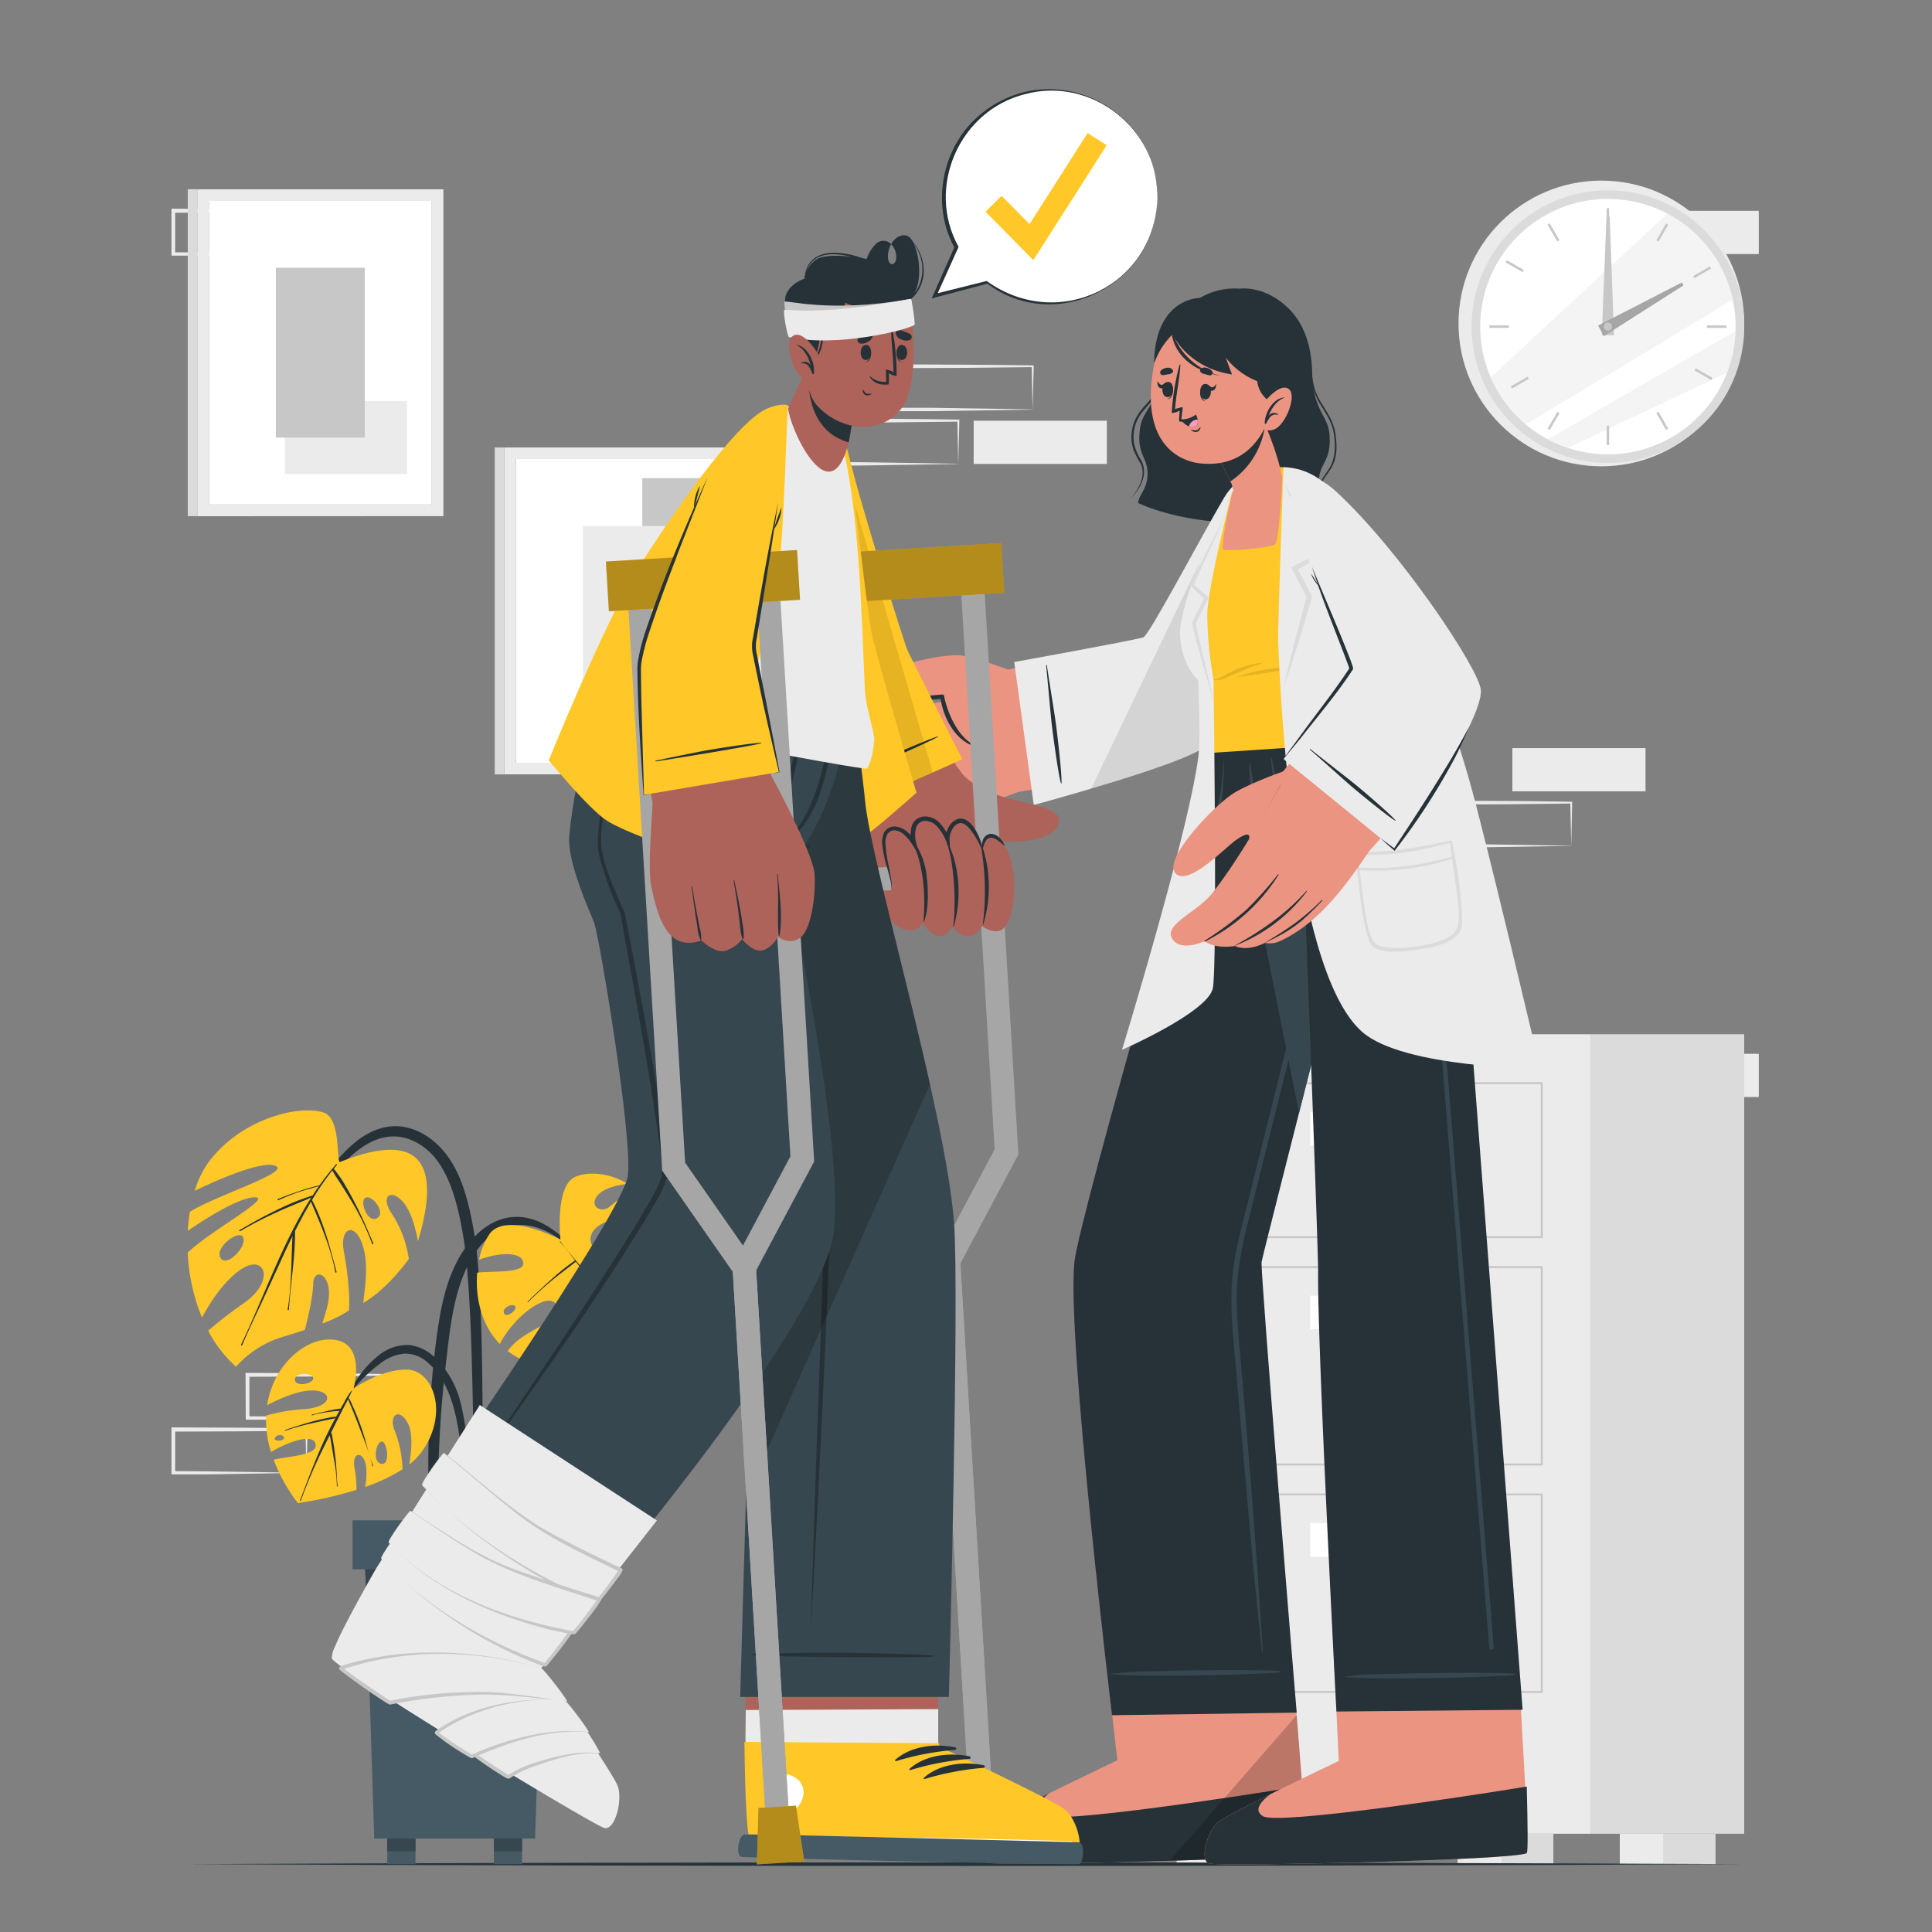 <svg xmlns="http://www.w3.org/2000/svg" viewBox="0 0 500 500"><rect x="0" y="0" width="500" height="500" fill="#808080" stroke="none"/><g id="freepik--background-complete--inject-6"><path d="M98.51,367c-5.74.1-20.21.35-25.76.41l-8.7,0H63.6V367l-.05-11.19v-.5h.5l17.23.07c4.29,0,12.94.13,17.23.19h.25v.24L98.51,367Zm0,0-.24-11.19.24.24c-4.3.06-12.93.15-17.23.19l-17.23.07.5-.5,0,11.19-.46-.46,8.54.05c5.46.06,20.27.31,25.92.41Z" style="fill:#ebebeb"></path><path d="M79.29,381.15c-5.74.1-20.22.35-25.77.41l-8.69,0h-.45v-.46l0-11.19v-.5h.5l17.23.07c4.29,0,12.94.13,17.23.19h.25V370l-.24,11.19Zm0,0L79.05,370l.24.24c-4.3.06-12.93.15-17.23.19l-17.23.07.5-.5,0,11.19-.45-.46,8.54.05c5.46.06,20.27.31,25.92.41Z" style="fill:#ebebeb"></path><rect x="391.4" y="193.61" width="34.46" height="11.19" style="fill:#ebebeb"></rect><path d="M406.63,218.91c-5.74.1-20.21.35-25.76.41l-8.7.05h-.45v-.46l-.05-11.19v-.5h.5l17.23.07c4.29,0,12.94.13,17.23.19h.25v.24l-.24,11.19Zm0,0-.24-11.19.24.24c-4.3.06-12.93.15-17.23.19l-17.23.07.5-.5,0,11.19-.46-.45,8.54,0c5.46.06,20.27.31,25.92.41Z" style="fill:#ebebeb"></path><path d="M79.29,65.75c-5.74.1-20.22.35-25.77.41l-8.69,0h-.45v-.46l0-11.19v-.5h.5l17.23.07c4.29,0,12.94.13,17.23.19h.25v.24l-.24,11.19Zm0,0-.24-11.19.24.24c-4.3.06-12.93.15-17.23.19l-17.23.07.5-.5,0,11.19-.45-.45,8.54,0c5.46.06,20.27.31,25.92.41Z" style="fill:#ebebeb"></path><path d="M267.23,106c-5.74.1-20.22.35-25.77.41l-8.69,0h-.45V106l0-11.19v-.5h.5l17.23.07c4.29,0,12.94.13,17.23.19h.25v.24L267.23,106Zm0,0L267,94.77l.24.24c-4.3.06-12.93.15-17.23.19l-17.23.07.5-.5L233.22,106l-.45-.46,8.54,0c5.46.06,20.27.31,25.92.41Z" style="fill:#ebebeb"></path><path d="M248,120.07c-5.74.1-20.22.35-25.77.41l-8.69,0h-.46v-.46l0-11.19v-.5h.5l17.23.07c4.29,0,12.94.13,17.23.19h.24v.24L248,120.07Zm0,0-.24-11.19.24.24c-4.3.06-12.94.15-17.23.19l-17.23.07.5-.5L214,120.07l-.45-.46,8.53,0c5.47.06,20.28.31,25.93.41Z" style="fill:#ebebeb"></path><rect x="251.99" y="108.88" width="34.46" height="11.19" style="fill:#ebebeb"></rect><rect x="420.71" y="272.72" width="34.46" height="11.19" style="fill:#ebebeb"></rect><rect x="420.71" y="54.56" width="34.46" height="11.19" style="fill:#ebebeb"></rect><rect x="294.75" y="267.66" width="117.01" height="206.91" style="fill:#ebebeb"></rect><rect x="411.76" y="267.66" width="39.64" height="206.91" style="fill:#dbdbdb"></rect><path d="M399.26,320.43h-92V280.08h92Zm-91.51-.5h91V280.58h-91Z" style="fill:#c7c7c7"></path><rect x="339.05" y="287.72" width="28.41" height="8.72" style="fill:#fff"></rect><path d="M399.26,379.27h-92V327.68h92Zm-91.51-.5h91V328.18h-91Z" style="fill:#c7c7c7"></path><rect x="339.05" y="335.32" width="28.41" height="8.72" style="fill:#fff"></rect><path d="M399.26,438.12h-92v-51.6h92Zm-91.51-.5h91V387h-91Z" style="fill:#c7c7c7"></path><rect x="339.05" y="394.16" width="28.41" height="8.72" style="fill:#fff"></rect><rect x="430.58" y="474.57" width="13.41" height="7.87" transform="translate(874.56 957.01) rotate(180)" style="fill:#dbdbdb"></rect><rect x="419.2" y="474.57" width="11.37" height="7.87" style="fill:#ebebeb"></rect><rect x="388.6" y="474.57" width="13.41" height="7.87" transform="translate(790.61 957.01) rotate(180)" style="fill:#dbdbdb"></rect><rect x="377.23" y="474.57" width="11.37" height="7.87" style="fill:#ebebeb"></rect><rect x="315.87" y="474.57" width="13.41" height="7.87" transform="translate(645.15 957.01) rotate(180)" style="fill:#dbdbdb"></rect><rect x="304.5" y="474.57" width="11.37" height="7.87" style="fill:#ebebeb"></rect><circle cx="414.43" cy="83.71" r="36.97" style="fill:#ebebeb"></circle><circle cx="416.12" cy="84.53" r="35.28" transform="translate(290.12 490.03) rotate(-84.22)" style="fill:#dbdbdb"></circle><circle cx="416.12" cy="84.53" r="33.05" transform="translate(296.93 492.08) rotate(-85.18)" style="fill:#fff"></circle><path d="M448.42,77.52c-15.05,9.12-39.78,24.08-53.61,32.28a33.14,33.14,0,0,1-9-12.15l45.73-42.38A33.09,33.09,0,0,1,448.42,77.52Z" style="fill:#ebebeb;opacity:0.5"></path><path d="M449.15,85.69A32.78,32.78,0,0,1,447,96.43l-41.22,19.49a32.48,32.48,0,0,1-5.2-2.24C413,106.49,435.74,93.4,449.15,85.69Z" style="fill:#ebebeb;opacity:0.5"></path><rect x="415.8" y="53.88" width="0.64" height="5.01" style="fill:#c7c7c7"></rect><rect x="401.73" y="57.65" width="0.64" height="5.01" transform="translate(23.78 209.07) rotate(-30)" style="fill:#c7c7c7"></rect><rect x="391.43" y="67.95" width="0.64" height="5.01" transform="matrix(0.5, -0.87, 0.87, 0.5, 134.84, 374.48)" style="fill:#c7c7c7"></rect><rect x="385.47" y="84.21" width="5.01" height="0.64" style="fill:#c7c7c7"></rect><rect x="389.24" y="98.29" width="5.01" height="0.64" transform="matrix(0.87, -0.5, 0.5, 0.87, 3.19, 209.1)" style="fill:#c7c7c7"></rect><rect x="399.54" y="108.59" width="5.01" height="0.64" transform="translate(106.88 402.81) rotate(-60.03)" style="fill:#c7c7c7"></rect><rect x="415.8" y="110.17" width="0.64" height="5.01" style="fill:#c7c7c7"></rect><rect x="429.87" y="106.4" width="0.64" height="5.01" transform="translate(3.18 229.69) rotate(-30)" style="fill:#c7c7c7"></rect><rect x="440.18" y="96.1" width="0.64" height="5.01" transform="matrix(0.5, -0.87, 0.87, 0.5, 134.84, 430.77)" style="fill:#c7c7c7"></rect><rect x="441.76" y="84.21" width="5.01" height="0.64" style="fill:#c7c7c7"></rect><rect x="437.99" y="70.14" width="5.01" height="0.64" transform="translate(23.79 229.7) rotate(-30)" style="fill:#c7c7c7"></rect><rect x="427.69" y="59.84" width="5.01" height="0.64" transform="translate(163.13 402.74) rotate(-60.02)" style="fill:#c7c7c7"></rect><polygon points="416.6 56.15 417.69 86.76 414.55 86.72 415.75 56.14 416.6 56.15" style="fill:#c7c7c7"></polygon><polygon points="435.67 73.86 415.07 87 413.58 84.25 435.26 73.11 435.67 73.86" style="fill:#a6a6a6"></polygon><path d="M417.19,84.53a1.07,1.07,0,1,1-1.07-1.07A1.07,1.07,0,0,1,417.19,84.53Z" style="fill:#c7c7c7"></path><rect x="133.51" y="118.8" width="57.69" height="78.6" style="fill:#fff"></rect><rect x="166.22" y="123.74" width="15.06" height="64.43" style="fill:#c7c7c7"></rect><path d="M194.2,200.4V115.8H130.51v84.6Zm-60.69-81.6H191.2v78.6H133.51Z" style="fill:#ebebeb"></path><rect x="150.84" y="136.12" width="23.04" height="43.95" style="fill:#ebebeb"></rect><rect x="128.05" y="115.79" width="2.46" height="84.61" transform="translate(258.55 316.2) rotate(180)" style="fill:#dbdbdb"></rect><rect x="54.06" y="51.97" width="57.69" height="78.6" style="fill:#fff"></rect><rect x="73.7" y="103.78" width="31.65" height="18.93" style="fill:#ebebeb"></rect><path d="M114.75,133.57V49H51.06v84.6ZM54.06,52h57.69v78.6H54.06Z" style="fill:#ebebeb"></path><rect x="71.39" y="69.3" width="23.03" height="43.95" style="fill:#c7c7c7"></rect><rect x="48.6" y="48.96" width="2.46" height="84.61" transform="translate(99.66 182.54) rotate(180)" style="fill:#dbdbdb"></rect></g><g id="freepik--Floor--inject-6"><path d="M48.6,482.44c129-.61,273.77-.62,402.8,0-129,.62-273.77.61-402.8,0Z" style="fill:#263238"></path></g><g id="freepik--Plant--inject-6"><path d="M123.86,329.55a100.66,100.66,0,0,0-2.37-16.67c-1.17-4.93-2.84-10-5.95-14.06-2.84-3.72-6.93-6.69-11.67-7.27C99.3,291,95,293,91.58,295.91c-4.24,3.56-7.48,8.29-10.53,12.87A158.31,158.31,0,0,0,72,324.7c-.09.18.18.33.27.15a98,98,0,0,1,8.14-13.32,82.7,82.7,0,0,1,9.36-11.34c3.14-3.06,7.13-5.93,11.68-6.07s8.69,2.39,11.42,5.88c3,3.9,4.59,8.77,5.75,13.51a101.27,101.27,0,0,1,2.35,15.87c.89,11,1.13,22,1.38,33q.21,9.34.28,18.69,0,4.74.08,9.47a56.87,56.87,0,0,0,.37,9.14c.1.61,1.1.55,1.21,0a54.39,54.39,0,0,0,.41-8.66c0-3,.08-6,.11-9q.08-8.71.07-17.45C124.8,352.92,124.66,341.2,123.86,329.55Z" style="fill:#263238"></path><path d="M88,300.73c-1,.39.36-11.31-4.25-12.8-6.52-2.12-21.46,1.7-29.74,12.8a24.5,24.5,0,0,0-3.61,7.45c4.11-2,17.71-8.28,21.12-6.35,3.1,1.76-16.38,7.87-22.38,11.8a47.57,47.57,0,0,0-.54,4.91c3.51-2.42,13.07-8.68,17.34-8.68,4.74,0-11,8.33-17.37,14.3A50,50,0,0,0,52.28,341c1.63-3.08,5.22-9.09,9.86-12.33,6.43-4.5,9.25,2.73,1.14,8.45-4.32,3-7.43,5.57-9.4,7.27a33,33,0,0,0,7.2,9.32,26.44,26.44,0,0,1,10.57-7.22c1.57-.55,4.14-1.26,7.23-2.3.54-2,2.06-8.09,2.19-12,.18-4.76,5.82-2.12,3.53,6.33-.43,1.59-.83,2.9-1.2,4a31.56,31.56,0,0,0,6.9-3.37c.3-2.77-.16-9.14-1.29-15.15-1.41-7.49,4.29-8,5.53,1.41.57,4.35-.26,8.87-.53,11.8,6.45-3.76,11.79-11.39,11.79-11.39a28.62,28.62,0,0,0-4.46-11.8c-3.18-4.79.26-6.67,3.43-2.35,1.77,2.41,2.82,6.46,3.4,9.56C115,298.54,106.56,293.27,88,300.73ZM57.12,325.62c-1.76-2.55,4.32-7.22,5.63-5.63C64.45,322,58.88,328.18,57.12,325.62Zm40.64-10.47c-2.47,1.79-4.83-4.13-3.23-5.14S99.86,313.62,97.76,315.15Z" style="fill:#FFC727"></path><path d="M92.1,311.82c-.83-1.65-1.71-3.3-2.66-4.89a29.42,29.42,0,0,0-3.06-4.44c.26-.32.52-.65.79-1,.11-.13-.08-.32-.19-.19l-.91,1.08a.24.24,0,0,0-.13.15c-1.15,1.37-2.22,2.79-3.25,4.23a47.93,47.93,0,0,0-5.38,1.56c-1.82.61-3.62,1.24-5.39,2-.18.08-.09.39.09.3,1.75-.77,3.53-1.52,5.34-2.13s3.46-1,5.2-1.52c-.57.8-1.12,1.6-1.65,2.42a64,64,0,0,0-9.52,3.88c-3.21,1.53-6.31,3.3-9.39,5.09-.17.1,0,.37.17.26a103,103,0,0,1,9.34-4.83c3-1.4,6.06-2.54,9.06-3.87C73,321.74,68.46,335.36,62.39,348c-.08.18.2.33.28.15,1.85-4.43,4-8.74,6-13.09,1.81-3.9,3.58-7.83,5.39-11.74.53-1.14,1.08-2.28,1.63-3.42-.33,6.3-.19,12.72-1.23,18.95a.16.16,0,1,0,.31,0c.44-6.74,1.63-13.38,1.58-20.15,0,0,0-.06,0-.09,1.29-2.58,2.65-5.12,4.13-7.59,2.51,5.9,5.14,11.89,6.31,18.23,0,.19.36.11.3-.09-1.7-6.36-3.28-12.72-6.34-18.59A71.48,71.48,0,0,1,86,302.91c.84,1.57,1.92,3,2.87,4.55s1.85,2.94,2.72,4.45a64.79,64.79,0,0,1,4.73,10c.07.19.38.09.3-.09C95.22,318.46,93.76,315.08,92.1,311.82Z" style="fill:#263238"></path><path d="M151.75,326.18c-4.86-4.87-10.5-11.27-18-11.25-7.24,0-12.57,5.84-15.63,11.86-3.2,6.29-4.35,13.41-5.26,20.34a249.4,249.4,0,0,0-1.92,25c-.13,4.64-.11,9.29,0,13.93A92,92,0,0,0,112,400.15a.7.7,0,0,0,1.38,0c.22-3.91.06-7.84,0-11.75s0-7.71.18-11.56c.29-7.79.85-15.57,1.77-23.32.8-6.76,1.43-13.72,3.46-20.25,1.82-5.9,5.25-12.64,11.22-15.23,8.15-3.53,16.12,2.92,21.45,8.38C151.64,326.52,151.89,326.32,151.75,326.18Z" style="fill:#263238"></path><path d="M166.52,333.79c-6.51-.66-4.72-4.2,1.21-2.65a27.17,27.17,0,0,1,8.84,4.24c0-5.36-.62-10.81-2.62-15.42-5.44-1.36-10.38,1-15.46,3.41s-8.46-3.79-2.5-6.75a18.89,18.89,0,0,1,16.11-.29,26.24,26.24,0,0,0-1.45-2.28,27.16,27.16,0,0,0-5-5.5c-4.44.36-6.9,3.09-8.22,4-1.87,1.23-4.81-.21-3-2.87,1.46-2.09,5.09-3,8.1-3.29-5.36-3.15-10.69-3.16-13.72-1.79-5.25,2.39-3.77,16.22-3.77,16.22s-13.76-7.36-18.27-1.57A17.18,17.18,0,0,0,124,326c4.87-1.8,10.85-2.23,11.41.69s-7.63,2.17-11.91,2.67c-.51,6.16.92,13.36,5.84,18.46,4.18-8,13.46-14.14,14.79-9.71s-8.66,5.56-12.74,11.56a27.14,27.14,0,0,0,5.72,3.19c2.23-3.35,6-7.95,7.74-6.55s-2.89,4.66-5.93,7.28a86.29,86.29,0,0,0,13.25,3.64c1.1-4.63,3.23-9,5.26-8.56s-1.91,5.24-3.62,8.9a133.27,133.27,0,0,0,18.21,2.3c.37-.1,2.87-7.42,4-16.52a26.26,26.26,0,0,0-9.46-1.89c-4.6-.22-5-5.46,1.85-4.73a17.63,17.63,0,0,1,8,3.3c.06-1,.12-1.95.16-2.94h0A26,26,0,0,0,166.52,333.79Zm-1.71-7.17c.7-1.55,4.91-1,4.5.92S164.23,328,164.81,326.62Zm-34.44,13c-.25-1.31,2.56-2.5,3-1.45S130.72,341.37,130.37,339.63Zm19.8,10.73c-2.23-1.17,1-6.26,3-5.44C154.87,345.59,152.41,351.53,150.17,350.36Z" style="fill:#FFC727"></path><path d="M171.2,358.8c-3.09-5.17-6.14-10.36-9.39-15.44q-2.26-3.54-4.74-6.94c.25-.05.5-.13.74-.18L159,336c1-.16,1.91-.3,2.86-.39s1.81-.14,2.72-.16a13.41,13.41,0,0,1,2.9.16c.11,0,.13-.16,0-.16-1,0-1.95-.09-2.92-.1s-1.88,0-2.81.07-1.76.14-2.63.27l-1.44.25a8.41,8.41,0,0,0-.87.19c-1.68-2.3-3.41-4.56-5.21-6.77a61.89,61.89,0,0,1,16.92-5.4c.1,0,.06-.17,0-.15a57.49,57.49,0,0,0-17.16,5.2l-3-3.62c-1.12-1.34-2.32-2.65-3.33-4.08-.06-.1-.2,0-.12.09a60.7,60.7,0,0,1,3.92,4.8h0a59.67,59.67,0,0,0-6.29,5.05c-2.05,1.82-4.06,3.7-6,5.64a.08.08,0,0,0,.11.11q2.88-2.86,6-5.48c2.09-1.73,4.29-3.32,6.39-5a0,0,0,0,0,0,0l1.44,1.89c.25.31.49.63.73.95,0,0,0,0,.05.07q1.22,1.56,2.4,3.15a25.77,25.77,0,0,0-2.39,4.3c-.69,1.46-1.29,3-1.85,4.48a65.88,65.88,0,0,0-2.58,9.69c0,.09.14.14.15,0a55.94,55.94,0,0,1,2.82-9.49c.6-1.58,1.28-3.12,2-4.66s1.42-2.74,2-4.15c.69.92,1.38,1.84,2.06,2.78.2.27.38.55.58.82,0,.06,0,.14.07.14h0c2.12,3,4.14,6,6.11,9.07a2.48,2.48,0,0,0-.27.67c-.13.37-.25.75-.36,1.12a23.17,23.17,0,0,0-.53,2.3c-.14.73-.24,1.47-.31,2.2a19,19,0,0,1-.19,2.51c0,.12.18.13.15,0a8,8,0,0,1,.18-2.34c.11-.79.26-1.59.44-2.37s.36-1.42.57-2.12c.11-.35.22-.69.34-1,.06-.18.15-.38.21-.57q1.38,2.16,2.73,4.35c1.78,2.89,3.54,5.79,5.32,8.68C171.06,359.07,171.29,359,171.2,358.8Z" style="fill:#263238"></path><path d="M123.54,398.48c-.08-2.93-.54-5.88-.86-8.79s-.65-5.85-1-8.78c-.6-5.64-.94-11.4-2.26-16.93a24.6,24.6,0,0,0-6.89-12.66,11.24,11.24,0,0,0-6.76-3.23,11.66,11.66,0,0,0-7.17,2.22,24.79,24.79,0,0,0-6,6.35,60.46,60.46,0,0,0-4.7,7.64c-.06.1.1.16.16.07A38.91,38.91,0,0,1,98.24,353a12,12,0,0,1,6.42-2.68,8.73,8.73,0,0,1,6.22,2.48c3.41,3,5.39,7.34,6.56,11.63,1.4,5.08,1.85,10.43,2.55,15.64q.62,4.63,1.21,9.29c.41,3.08.67,6.25,1.32,9.28A.51.51,0,0,0,123.54,398.48Z" style="fill:#263238"></path><path d="M105.35,354.45c-6.73-.13-13.85,4.89-13.85,4.89s3.78-13.09-6.74-12.67c-6.26.25-14.06,6.81-15.63,17,2.41-1.28,7.5-3.74,11.52-3.82,5.45-.1,5.82,4.17-1.7,4.82a47.17,47.17,0,0,0-10.08,1.67,28.21,28.21,0,0,0,1.27,9.45c4.19-2.55,11.36-5.25,11.57-1.74.15,2.61-7.24,2.82-10.89,3.73A43.94,43.94,0,0,0,77.09,389a100.9,100.9,0,0,0,15.16-3.42,29.07,29.07,0,0,0-.47-5.48c-.9-4.67,2.54-4.75,3-.27a16.55,16.55,0,0,1-.32,5,44.63,44.63,0,0,0,9.72-4.59A29.66,29.66,0,0,0,102,369.9c-1.34-3.65,1.32-5.75,3.55-1.55,1.45,2.7.86,7.78.38,10.64a16.3,16.3,0,0,0,3.19-3.25C116.33,365.73,112.06,354.6,105.35,354.45Zm-29,2.42c.24-1.89,4.94-1.53,4.7-.06S76.06,359,76.34,356.87ZM71.1,372.25c.46-1.21,2.48-1,2.39-.08S70.79,373,71.1,372.25ZM99,378.85c-2.73.11-1.83-5.56-.24-5.78C100.09,372.87,101.07,378.76,99,378.85Z" style="fill:#FFC727"></path><path d="M96.55,379.36c-.26-.7-.49-1.42-.71-2.14.2.73.38,1.46.52,2.19C96.39,379.56,96.61,379.5,96.55,379.36Z" style="fill:#263238"></path><path d="M93.78,370.25c-.5-1.45-1-2.89-1.61-4.32-.31-.76-.62-1.51-1-2.26a9.34,9.34,0,0,0-.94-1.9,14.54,14.54,0,0,0,.85-1.84.05.05,0,0,0-.09-.05A20.3,20.3,0,0,0,89,363.06c-.3.49-.57,1-.86,1.5a13.27,13.27,0,0,0-1.77.27c-.63.12-1.26.24-1.89.39l-1.87.43c-.62.15-1.24.35-1.87.45-.14,0-.08.25.06.2a11.89,11.89,0,0,1,2-.52c.6-.13,1.2-.23,1.82-.32s1.22-.16,1.83-.23l1.4-.11-.76,1.32-.11.22a5.52,5.52,0,0,0-1.51.18c-.55.09-1.09.2-1.63.31-1.09.25-2.19.51-3.27.81-2.28.63-4.52,1.36-6.77,2.1-.13,0-.05.23.08.18a64,64,0,0,1,6.8-1.88c1.07-.25,2.15-.49,3.23-.72l1.62-.34a10.46,10.46,0,0,0,1.26-.28c-1.16,2.14-2.25,4.31-3.25,6.53-2.18,4.83-4,9.8-5.89,14.75a.1.1,0,0,0,.19.08A135.32,135.32,0,0,1,84.06,374c.42-.86.86-1.71,1.28-2.56,0,.17.08.35.11.52.11.59.22,1.17.31,1.76.2,1.17.4,2.34.58,3.52a41,41,0,0,1,.84,7.31c0,.15.23.15.21,0-.19-1.16-.19-2.38-.27-3.56s-.16-2.46-.31-3.69-.28-2.36-.48-3.53c-.1-.59-.2-1.17-.31-1.76a3.36,3.36,0,0,0-.33-1.27c.62-1.24,1.23-2.48,1.85-3.71s1.18-2.31,1.78-3.46c.25-.48.53-1,.8-1.47a12.29,12.29,0,0,0,.7,1.77l.81,2c.6,1.47,1.16,2.95,1.72,4.44.8,2.1,1.68,4.26,2.33,6.45C95,374.56,94.5,372.37,93.78,370.25Z" style="fill:#263238"></path><path d="M95.84,377.22c0-.17-.11-.34-.16-.51C95.73,376.88,95.78,377.05,95.84,377.22Z" style="fill:#263238"></path><polygon points="141.13 399.79 140.39 415.45 138.49 475.81 96.85 475.81 94.94 415.45 94.2 399.79 141.13 399.79" style="fill:#455a64"></polygon><polygon points="141.13 399.79 140.66 409.7 94.72 410.81 94.2 399.79 141.13 399.79" style="fill:#37474f"></polygon><rect x="91.24" y="393.46" width="52.85" height="12.66" style="fill:#455a64"></rect><rect x="100.22" y="475.81" width="7.31" height="6.63" style="fill:#455a64"></rect><rect x="100.22" y="475.81" width="7.31" height="3.31" style="fill:#37474f"></rect><rect x="127.81" y="475.81" width="7.3" height="6.63" style="fill:#455a64"></rect><rect x="127.81" y="475.81" width="7.3" height="3.31" style="fill:#37474f"></rect></g><g id="freepik--character-2--inject-6"><path d="M255.62,482.1c2.63.82,79.38-.83,82.18-2.7,1.08-.7-5.5-73.4-5.5-73.4l-48.67.93,5.53,48.63S260.84,469,258,471.36,253,481.29,255.62,482.1Z" style="fill:#eb9481"></path><path d="M255.62,482.1c2.62.82,79.38-.84,82.18-2.71.34-.21.44-7.59-.78-17.21-13.92,2.34-63.6,10-67.47,7.69-2.69-1.59-.31-4.06,1.9-5.73-6.34,3.16-12.26,6.2-13.48,7.22C255.13,473.73,253,481.3,255.62,482.1Z" style="fill:#263238"></path><path d="M337.8,479.39c-1.25.84-17.42,1.64-35.09,2.18l32.88-37.68C337,461.66,338.32,479.05,337.8,479.39Z" style="opacity:0.2"></path><path d="M287.79,443.9l47.79-.67s-9.47-114.46-9.08-116.66c.51-2.82,34.41-135.76,34.41-135.76h-45.6s-36,123.91-37.26,135.85C276,345.94,287.79,443.9,287.79,443.9Z" style="fill:#263238"></path><path d="M331.28,432.44c-2.82-.2-5.68-.17-8.51-.2s-5.66-.05-8.5,0c-5.67,0-11.33.14-17,.3-1.55,0-3.1.09-4.65.16s-3.3.36-5,.42a.1.1,0,0,0,0,.2c1.39,0,2.78.22,4.17.26s2.89.06,4.34.06q4.24,0,8.5,0c5.66,0,11.33-.12,17-.35,3.19-.14,6.42-.18,9.61-.5A.15.15,0,0,0,331.28,432.44Z" style="fill:#37474f"></path><path d="M350.88,201.55c-4.08,14.45-7.81,29-11.47,43.59s-7.3,29.15-10.92,43.73q-2.73,10.94-5.44,21.87c-1.77,7.1-3.82,14.23-4.26,21.57s.51,15,1.13,22.4,1.26,14.92,1.91,22.38C323.14,392,324.4,407,326,421.85c.2,1.86.4,3.73.59,5.59,0,.16.26.16.25,0-1-14.94-2-29.87-3.21-44.79q-.9-11.19-1.82-22.38c-.62-7.45-1.48-14.92-1.72-22.39s1.14-14.76,3-22.05q2.67-10.69,5.36-21.4,5.47-21.85,10.92-43.73c4-16.32,8.09-32.68,11.67-49.12A.07.07,0,0,0,350.88,201.55Z" style="fill:#37474f"></path><path d="M360.92,190.81s-14.55,57-24.73,97.18l-19.41-97.18Z" style="fill:#37474f"></path><path d="M312.94,482.28c2.62.82,79.38-.84,82.18-2.71,1.08-.69-3.77-72.67-3.77-72.67l-47.2.17,2.33,48.67s-28.32,13.42-31.19,15.8S310.31,481.47,312.94,482.28Z" style="fill:#eb9481"></path><path d="M312.93,482.28c2.63.82,79.39-.84,82.19-2.71.34-.21.26-7.4,0-17.22-13.92,2.34-64.37,10-68.24,7.7-2.69-1.59-.31-4.07,1.9-5.73-6.34,3.16-12.26,6.2-13.48,7.22C312.45,473.91,310.31,481.47,312.93,482.28Z" style="fill:#263238"></path><path d="M316.78,190.79s2.58,32.25,7.89,40.35a80.81,80.81,0,0,1,13.23,6.59s3.29,86.26,3.23,91.44c-.22,19.38,4.74,113.77,4.74,113.77l48.18-.45s-12.47-164-15.38-201.58c0,0,2.2-12,1.73-18-1.15-14.69-6.69-32.05-6.69-32.05Z" style="fill:#263238"></path><path d="M333.74,221.46c-.18-1.21-.37-2.42-.55-3.62-.34-2.21-.79-4.41-1.18-6.61-.88-5-1.79-10-2.9-15a.11.11,0,0,0-.22,0c.2,2,.43,4,.71,6s.48,4,.76,6c.56,3.95,1.11,7.9,1.78,11.83.26,1.52,1.2,4.23-1,4.7-1.72.37-3-1.32-3.5-2.74a36.06,36.06,0,0,1-1.16-5.46c-.35-2-.66-4-.95-6-.61-4.37-1.29-8.72-2-13.07,0-.12-.22-.09-.22,0a132.9,132.9,0,0,0,1,13.37q.42,3.18,1,6.35a22.52,22.52,0,0,0,1.46,5.92,4.81,4.81,0,0,0,3.61,2.9h.1a.16.16,0,0,0-.07.13c0,.71,0,1.42.09,2.13s.21,1.39.34,2.08a16.28,16.28,0,0,0,.54,2.08c.12.32.24.64.39,1a7.28,7.28,0,0,0,.56.88c.08.12.22,0,.23-.07h0c0-.12,0-.23,0-.35v-.06h0c0-.21,0-.41,0-.62s-.13-.68-.2-1c-.15-.68-.34-1.35-.52-2s-.32-1.34-.49-2-.4-1.36-.56-2.06c0,0,0,0-.05-.06a3.13,3.13,0,0,0,3-1.91A5.38,5.38,0,0,0,333.74,221.46Z" style="fill:#37474f"></path><path d="M341.8,238.78a39,39,0,0,0-4.53-3,45.93,45.93,0,0,0-5.17-2.67c-3.49-1.52-7.08-2.55-10.68-3.74-.1,0-.18.14-.07.19,3.48,1.38,6.82,3.22,10.19,4.87,1.66.81,3.33,1.58,5,2.33s3.37,1.62,5.11,2.25C341.8,239.07,341.9,238.87,341.8,238.78Z" style="fill:#37474f"></path><path d="M364.83,211.86c-2.46,0-10.94-.62-13.45-3.43a17.12,17.12,0,0,1-3.13-5.66,54.65,54.65,0,0,1-1.91-6.87c0-.12-.19-.08-.19,0a26.72,26.72,0,0,0,1,7.8c.6,2.15,1.39,4.55,3.13,6.06a12.27,12.27,0,0,0,6.66,2.44,30.8,30.8,0,0,0,7.91-.11A.13.13,0,0,0,364.83,211.86Z" style="fill:#37474f"></path><path d="M311,212.52a8.31,8.31,0,0,0,3.24-2c1.85-2.8,2.3-11.67,2.46-14,0-.12.06-.08.06,0,0,2.61-.09,5.28-.3,7.8a28,28,0,0,1-1,6.06c-.56,1.59-3.68,2.69-4.5,2.33C311,212.76,311,212.52,311,212.52Z" style="fill:#37474f"></path><path d="M391.92,433.15c-2.82-.2-5.67-.17-8.5-.21s-5.67,0-8.51,0c-5.66.06-11.33.15-17,.31-1.56,0-3.1.09-4.65.16s-3.31.36-5,.42c-.13,0-.12.2,0,.2,1.39,0,2.78.22,4.18.26s2.88.05,4.33.05c2.83,0,5.67,0,8.5,0,5.67-.05,11.34-.12,17-.36,3.2-.13,6.43-.17,9.61-.49A.15.15,0,0,0,391.92,433.15Z" style="fill:#37474f"></path><path d="M386,426.87h0a.58.58,0,0,0,.56-.61L371.58,239.47c.13-.82,3.2-11.25,3.47-16.58.29-5.64-5.53-27.59-5.78-28.53a.59.59,0,0,0-1.14.31c.06.22,6,22.71,5.75,28.16s-3.46,16.42-3.47,16.51,15,187,15,187A.58.58,0,0,0,386,426.87Z" style="fill:#37474f"></path><path d="M341.34,124.32c-.14,4,1.88,5.38,1.93,7.51,0,0-9.19,4-24.51,3.43s-24.22-5.1-24.22-5.1c.19-2.12,2.3-3.39,2.44-7.35.15-4.58-2.9-5-1.94-11.94.72-5.16,4.62-5.66,5.58-15.79,1-10.48,5.13-14.57,8.29-16.85a17.33,17.33,0,0,1,11.91-3.51s5.52-.91,11.35,3.93c3,2.48,7.14,7.23,7.42,17.76.27,10.17,4.13,10.94,4.49,16.13C344.57,119.51,341.49,119.74,341.34,124.32Z" style="fill:#263238"></path><path d="M300.22,100.73c1.42-2.86,1.49-6.32,1.35-9.48,0-.16-.22-.17-.22,0-.14,3-.11,6.16-1.42,8.93-1.12,2.4-3.14,4.07-4.7,6.09a11,11,0,0,0-2.42,6.55,10.42,10.42,0,0,0,.55,3.64,23.44,23.44,0,0,0,1.73,3.34c1.76,3.42-.63,6.93-2.56,9.52,0,0,0,.06,0,0,1.59-1.95,3.3-4.1,3.54-6.82a6.23,6.23,0,0,0-.9-3.66,12.21,12.21,0,0,1-1.64-3.91,10.26,10.26,0,0,1,1.94-8.08C297.05,104.8,299,103.12,300.22,100.73Z" style="fill:#263238"></path><path d="M345.61,112.28c-.44-3-1.91-5.22-3.41-7.63a17.56,17.56,0,0,1-1.86-3.73,23.06,23.06,0,0,1-.91-4.68c-.2-1.74-.36-3.48-.73-5.19a31.54,31.54,0,0,0-1.57-5c0-.07-.13,0-.1.06a34.82,34.82,0,0,1,2,9.57,19.57,19.57,0,0,0,2.22,8.25c1.41,2.43,3.15,4.61,3.77,7.49.65,3.06.75,6.85-.88,9.57-1.34,2.23-3.89,4.79-2.67,7.72a.08.08,0,0,0,.15-.06c-1-3.33,2-5.59,3.26-8.17S346,114.94,345.61,112.28Z" style="fill:#263238"></path><path d="M327.2,134.41c-4.5,26.58-12.05,53-16.55,57.08-7,6.28-45,14.24-57.15,14.45-4,.07-6.58-27-3.28-29.69s44-8.39,46.26-9.67c1.21-.69,11.72-20.92,19.74-34.43C323.68,119.59,328.56,126.34,327.2,134.41Z" style="fill:#eb9481"></path><path d="M263.7,204.88c-3.49,1.32-22.31,8.7-27.2,9s-19,0-19.63-3.7,3.56-4,3.56-4-6-1-6.2-4.86,6.21-4,6.21-4-6-1.52-6-5.33,6.55-2.92,6.55-2.92-5.59-1.14-4.25-4.27c1.62-3.77,11.68-.52,17.06-1.22,1.22-.16,24.54-5,24.54-5Z" style="fill:#eb9481"></path><path d="M220.42,189c7.4,2.38,11.05,2.14,18.46.22.15,0,.24.17.09.23-7.09,2.53-11.62,3.49-18.69-.1C219.94,189.17,220.06,188.88,220.42,189Z" style="fill:#263238"></path><path d="M219.86,197.11c7.9,1.8,11.86,1.57,19.77.14.11,0,.16.17.05.2-7.64,2.05-12.19,2.91-19.85.08C219.48,197.4,219.49,197,219.86,197.11Z" style="fill:#263238"></path><path d="M220.83,206.08c7.78,1.19,12.14,1.12,19.64-1.25a.14.14,0,0,1,.1.27c-7.41,3.17-12.85,3.28-19.75,1.22C220.35,206.18,220.34,206,220.83,206.08Z" style="fill:#263238"></path><path d="M262.26,173.79s-9.1-3.49-13.43-4.14-21.39,2.86-20.84,6.58c.71,4.81,10.95,4.72,16,4,0,0,1.64,11.13,9,12.66S262.26,173.79,262.26,173.79Z" style="fill:#eb9481"></path><path d="M228.62,177.49c3.81,3.92,10.33,2.58,15.24,2.26a.46.46,0,0,1,.49.56c1,4.62,3.74,10.84,8.34,12.77a.11.11,0,0,1-.07.21c-5.21-1.39-8.41-7.29-9.18-12.41-5,.4-11.62,1.46-14.86-3.36C228.56,177.5,228.6,177.46,228.62,177.49Z" style="fill:#263238"></path><path d="M267.54,208.33l-5.06-37s29.9-5.4,33.39-6.37c1.48-.42,14.61-25.39,20.88-36.08,4.13-7,12.2-9.08,11.32,6.64-.52,9.2-9.33,52.23-16.7,58C305.51,198.07,267.54,208.33,267.54,208.33Z" style="fill:#ebebeb"></path><path d="M274.72,202.69c.11-2.48-1.1-12.67-1.43-15.21s-2-12.65-2.35-15.25c0-.15-.23-.16-.21,0,.3,2.59,1.18,12.85,1.48,15.39s1.65,12.69,2.37,15.1A.07.07,0,0,0,274.72,202.69Z" style="fill:#263238"></path><path d="M328.07,135.52c-.51,9.21-9.33,52.24-16.7,58-3.41,2.65-17.66,7.23-29,10.6l38.06-79.38C324.39,122,328.72,123.78,328.07,135.52Z" style="opacity:0.1"></path><path d="M313,175.93l0,18.95,60.73-4.07s-19.57-56.59-31.46-65.59c-9.46-7.14-18.62-4.82-23.45,2.25-1.22,1.79-12.3,26.36-12.55,35.72C306.05,171.44,313,175.93,313,175.93Z" style="fill:#FFC727"></path><g style="opacity:0.1"><path d="M326.23,171.54a25.44,25.44,0,0,0-6.12,1.62,32.87,32.87,0,0,0-3,1.47c-.49.28-1,.52-1.49.76a4.06,4.06,0,0,1-1.58.48s-.05.13,0,.13a6.27,6.27,0,0,0,1.5,0,6.4,6.4,0,0,0,1.45-.45c1-.41,2-.91,3.05-1.35a58.54,58.54,0,0,1,6.19-2.36C326.34,171.82,326.33,171.52,326.23,171.54Z" style="fill:#020100"></path><path d="M336.16,172.62a61.22,61.22,0,0,0-8,.56c-1.32.18-2.62.45-3.93.76l-1.86.48c-.68.19-1.33.48-2,.65-.07,0-.05.15,0,.13.65-.14,1.33-.16,2-.26l2-.31c1.31-.2,2.63-.38,3.95-.6,2.64-.43,5.27-.83,7.92-1.16C336.34,172.85,336.3,172.62,336.16,172.62Z" style="fill:#020100"></path></g><path d="M332.16,120.88s-1.53,42-1.36,45.26,2.4,83.89,21.72,100.91c10.67,9.39,46.08,9.49,46.08,9.49s-14.05-59.59-18.45-75c-4.2-14.77-16.86-53.05-32.84-72C341.53,122.64,336.85,121.13,332.16,120.88Z" style="fill:#ebebeb"></path><path d="M332.3,124.6c.61,1.64,1.25,3.28,1.89,4.91s1.28,3.28,1.94,4.91q2,4.89,4,9.77l.22-.57c-1.93,1-3.84,2-5.75,3l-.45.25.22.42,3.83,7.37,0-.35c-1.08,3.85-2.11,7.72-3.1,11.58-.49,1.94-1,3.88-1.44,5.82s-.93,3.88-1.34,5.83c.68-1.89,1.29-3.8,1.93-5.7s1.24-3.82,1.83-5.73c1.19-3.82,2.35-7.66,3.45-11.5l.05-.17-.09-.18-3.82-7.36-.24.67c1.9-1,3.79-2.08,5.67-3.14l.38-.21-.16-.36q-2.16-4.84-4.4-9.67c-.74-1.61-1.51-3.21-2.28-4.82S333.1,126.19,332.3,124.6Z" style="fill:#dbdbdb"></path><path d="M351.79,230.14c.68,6.47,2,13.72,3.52,14.87,2.91,2.17,9.72,1,11.86.71s9.8-1.36,11.06-5.55c.56-1.85-.45-10.87-.91-14-.18-1.29-1.34-7.62-1.53-8.31-.05-.17-.5-.09-.5,0,0,.75.42,3.38.45,3.89-12.12,3.26-19.93,3-24,2.75-.16-1.19-.29-2.12-.47-3.3a68.59,68.59,0,0,0,11.83-.49A126.75,126.75,0,0,0,375.79,218c.1,0,0-.49-.19-.47-1.6.24-7.09,1.55-12.7,2.31a104.63,104.63,0,0,1-12.12.7C350.6,220.65,351.47,227,351.79,230.14Zm4.17,14c-1.58-1.38-2.36-5.86-2.72-8.55-.5-3.7-.89-6.67-1.38-10.38a64,64,0,0,0,23.94-2.93c0,.16,1.16,8,1.42,10.47.34,3.2.63,6.09-.36,7.91-.86,1.56-3.62,3.38-10.41,4.3C361.53,245.66,357.27,245.33,356,244.18Z" style="fill:#dbdbdb"></path><path d="M318.8,127.47s-6.19,24.2-6.36,31.5a98.8,98.8,0,0,0,1.62,16.9s1,73.58-.17,79.83-23.52,16-23.52,16,17.32-56.52,19.78-76c.62-4.87-.06-19.63-.06-19.63s-4.51-4-4.69-12S315,134.11,318.8,127.47Z" style="fill:#ebebeb"></path><path d="M317.12,133.34c-.54,1.45-7.08,15.4-8.25,18.25l-.12-.54c1.26,1.1,2.51,2.22,3.75,3.34l.29.27-.18.37-3.18,6.39.05-.31c.46,3.64,4.56,19.18,4.71,21-.33-1.8-5.17-17.23-5.65-20.87l0-.17.07-.14,3.17-6.4.12.64q-1.86-1.69-3.68-3.43l-.25-.23.13-.31C309.31,148.38,316.46,134.72,317.12,133.34Z" style="fill:#dbdbdb"></path><path d="M319.2,126.9c-.69,1.44-3.46,14.75-2.57,15.31s12.28-.41,13.34-1.33,2-16.62,1.84-17.6S319.2,126.9,319.2,126.9Z" style="fill:#eb9481"></path><path d="M331.81,123.28c0,1.22-3.71,10.06-9.06,11.08-1.75.33-4-9.1-4-9.1l-.32-.66-4.52-9.23,9.68-10.09,1.43-1.37s1.07,2.6,2.37,5.86l.18.46c.08.19.16.36.22.53.2.49.4,1,.59,1.48s.3.74.44,1.15l.44,1.19A66.57,66.57,0,0,1,331.81,123.28Z" style="fill:#eb9481"></path><path d="M327.42,109.77a20.61,20.61,0,0,1-9,14.83l-4.52-9.23,9.68-10.09,1.43-1.37S326.12,106.51,327.42,109.77Z" style="fill:#263238"></path><path d="M298.07,98.32c-2,17.91,8.48,21.15,12.34,21.58,3.51.39,15.5,1.28,19.36-16.33S326,79.36,318,78,300.1,80.41,298.07,98.32Z" style="fill:#eb9481"></path><path d="M301,97.08a10.19,10.19,0,0,0,1.23-.21,2,2,0,0,0,1.21-.44.63.63,0,0,0,0-.79,1.59,1.59,0,0,0-1.55-.43,2.32,2.32,0,0,0-1.5.76A.69.69,0,0,0,301,97.08Z" style="fill:#263238"></path><path d="M313.09,97.15c-.42-.07-.8-.2-1.21-.31a2,2,0,0,1-1.17-.55.63.63,0,0,1,0-.78,1.58,1.58,0,0,1,1.58-.3,2.31,2.31,0,0,1,1.43.88A.69.69,0,0,1,313.09,97.15Z" style="fill:#263238"></path><path d="M303.53,100.14s-.1.06-.1.11c0,1.23-.17,2.64-1.29,3,0,0,0,.08,0,.07C303.51,103.18,303.74,101.3,303.53,100.14Z" style="fill:#263238"></path><path d="M302.46,98.84c-2-.19-2.2,3.77-.38,3.94S304.11,99,302.46,98.84Z" style="fill:#263238"></path><path d="M301.62,99.05c-.32.19-.66.56-1,.56s-.73-.44-1-.87c0,0-.06,0-.07,0-.06.76.14,1.56.86,1.74s1.18-.44,1.4-1.19C301.85,99.2,301.75,99,301.62,99.05Z" style="fill:#263238"></path><path d="M310.71,100.6s.1.06.09.11c-.08,1.23,0,2.64,1.11,3.1,0,0,0,.07,0,.06C310.55,103.63,310.43,101.74,310.71,100.6Z" style="fill:#263238"></path><path d="M311.86,99.36c2-.07,2,3.9.14,4S310.2,99.42,311.86,99.36Z" style="fill:#263238"></path><path d="M312.69,99.62c.31.22.62.6,1,.62s.76-.4,1-.81c0,0,.06,0,.06,0,0,.75-.24,1.54-1,1.69s-1.15-.52-1.33-1.28C312.45,99.75,312.56,99.54,312.69,99.62Z" style="fill:#263238"></path><path d="M310.6,110.54c-.26.31-.52.73-1,.81a3.25,3.25,0,0,1-1.34-.18,0,0,0,0,0-.05.07,1.65,1.65,0,0,0,1.62.51,1.32,1.32,0,0,0,.86-1.17C310.74,110.51,310.64,110.49,310.6,110.54Z" style="fill:#263238"></path><path d="M305.31,106.29s-.18,1.85-.15,2.71c0,.08.21.11.51.12h0a4.11,4.11,0,0,0,3.93-1.68.09.09,0,0,0-.13-.12,6.17,6.17,0,0,1-3.71,1.21c-.07-.23.42-3.14.28-3.14a7.36,7.36,0,0,0-1.94.51c.27-3.84,1.16-7.61,1.38-11.45,0-.14-.2-.17-.23,0a62.19,62.19,0,0,0-2,12.28C303.22,107.17,305,106.45,305.31,106.29Z" style="fill:#263238"></path><path d="M305.74,108.8a5,5,0,0,0,2,1.58,2.16,2.16,0,0,0,1.36.12c1-.24,1-1.14.87-1.91a5.82,5.82,0,0,0-.42-1.2A6.47,6.47,0,0,1,305.74,108.8Z" style="fill:#263238"></path><path d="M307.7,110.38a2.16,2.16,0,0,0,1.36.12c1-.24,1-1.14.87-1.91A2.3,2.3,0,0,0,307.7,110.38Z" style="fill:#ff9abb"></path><path d="M329.74,104.55a7.43,7.43,0,0,1-4.38-5.91,19.48,19.48,0,0,1-8.15-6.09c.14.37,1.11,3,1.64,4.36-11.53-1.73-15.4-10.37-15.4-10.37A19.65,19.65,0,0,0,298.72,94s-.34-7,3.11-11.86a11.33,11.33,0,0,1,10.29-5.05,16.22,16.22,0,0,1,16,4.3C335.85,89.22,329.74,104.55,329.74,104.55Z" style="fill:#263238"></path><path d="M310.07,95.33a21.48,21.48,0,0,0,6,2,0,0,0,1,0,0,0,18,18,0,0,1-8.59-4.79,16.39,16.39,0,0,1-2.6-3.37,11.86,11.86,0,0,1-1.68-4.31c0-.11-.19-.09-.18,0a13.67,13.67,0,0,0,1.08,4.49,12.52,12.52,0,0,0,2.68,3.7,14.6,14.6,0,0,0,3.33,2.34" style="fill:#263238"></path><path d="M326.77,104.63s4.08-5.53,6.6-4.06-.65,9.55-3.68,10.59a3.05,3.05,0,0,1-4-1.75Z" style="fill:#eb9481"></path><path d="M332.4,102.86a0,0,0,0,1,0,.09c-2.13.79-3.28,2.71-4.11,4.71a1.68,1.68,0,0,1,2.53-.39c.05,0,0,.12-.06.11a1.86,1.86,0,0,0-2.08.6,9,9,0,0,0-1,1.64c-.11.19-.44.08-.37-.14a.08.08,0,0,0,0,0C327.34,106.75,329.52,103.06,332.4,102.86Z" style="fill:#263238"></path><path d="M347.21,130.56c14.08,14.79,32.64,41.44,31.18,47.75-3.66,15.82-17.22,35-24.06,41.91-4,4-26.38-16-23-19.74,5.31-5.94,18.34-25,19.85-27.51.81-1.34-8.14-21.3-12.79-34.86C333.33,123.37,340.35,123.34,347.21,130.56Z" style="fill:#eb9481"></path><path d="M323.19,217.55c.57-1.87-.41-2.18-3.26-.2s-12.47,12.28-15.77,8.62,10.46-18,15.47-20.92,14.13-6,14.13-6C331.64,202.42,327.27,211,323.19,217.55Z" style="fill:#eb9481"></path><path d="M356.38,217.3c-6.31,9.15-13.62,20.92-25,26.19a6.23,6.23,0,0,1-4,.52c-5.05,2.45-7.73.8-7.73.8-5.41.85-7.92-1.22-7.92-1.22s-6,2.82-8.27-.5c-2.59-3.72,6.29-7,10.1-11.72,8.71-10.92,18-28.88,20.23-32.28Z" style="fill:#eb9481"></path><path d="M330.7,226.34a89.62,89.62,0,0,1-8.17,9.13,89.49,89.49,0,0,1-10.8,8,.11.11,0,0,0,.11.19,47.44,47.44,0,0,0,19-17.17C331,226.29,330.83,226.18,330.7,226.34Z" style="fill:#263238"></path><path d="M338.05,230.64c-2.73,2.94-7.55,8.07-18.5,14.06,0,0,0,.08,0,.07a42.69,42.69,0,0,0,18.61-14C338.35,230.57,338.23,230.45,338.05,230.64Z" style="fill:#263238"></path><path d="M342,233c-4.83,4.81-8.48,7.24-14.6,10.94,0,0,0,.08,0,.06,7.4-3.47,9.69-5.57,14.76-10.86C342.32,233,342.15,232.84,342,233Z" style="fill:#263238"></path><path d="M360.88,219.86l-28.72-23.41,17.54-23.52c-4.44-10.93-13.3-32.77-15.24-40.78-2.26-9.41,4.12-11.59,11.36-4.91,16.55,15.29,36.83,45.65,37.41,51.25C384.08,186.52,360.88,219.86,360.88,219.86Z" style="fill:#ebebeb"></path><path d="M361.15,212.29c-1.5-1.77-8.83-8-10.67-9.49s-9.44-7.38-11.34-8.93c-.1-.09-.25,0-.15.12,1.85,1.57,9,8,10.83,9.57s9.21,7.63,11.24,8.82A.06.06,0,0,0,361.15,212.29Z" style="fill:#263238"></path><path d="M339.56,146.71c3,7.34,6.72,15.81,9.6,23.24a29.55,29.55,0,0,1,1,2.83.67.67,0,0,1-.06.5c-3.89,6-8.95,11.95-13.36,17.6l-4.57,5.55v-.07l.73.68-.8-.6,0,0,0,0,4.25-5.79c4.13-5.73,9.06-11.84,12.87-17.7,0,0,0,0,0,0s0,.21,0,.1c-.09-.32-.21-.64-.34-1-3.05-8.24-6.71-16.87-9.3-25.26Z" style="fill:#263238"></path><path d="M339.27,148.45c.83,1.06,1.47,2.31,2.23,3.41a9.52,9.52,0,0,1-2.23-3.41Z" style="fill:#263238"></path><path d="M357.29,216.94c1.26.9,2.49,1.83,3.73,2.75l-.32,0c5.13-7.7,10.18-15.47,14.93-23.41,1.56-2.66,3.08-5.34,4.52-8.09a80.49,80.49,0,0,1-3.9,8.44A167.1,167.1,0,0,1,361.06,220l-.15.19c-1.21-1.08-2.43-2.14-3.62-3.24Z" style="fill:#263238"></path></g><g id="freepik--character-1--inject-6"><path d="M206.8,119.9c-1.55,20.85,1.14,54.78,2.27,60.48,1.23,6.24,5.21,21.36,10.66,31.69,2.06,3.89,30.69-8.07,28.56-12.26-3.2-6.3-12.95-26.36-13.49-27.75S223.67,136.68,220,120.49C216.72,105.81,207.63,108.9,206.8,119.9Z" style="fill:#ad6359"></path><path d="M223.54,229.24c-3.82-5.8-6.93-20.67-6.28-24.54s26.17-9.91,29.36-7.39,14.53,23,13.81,30.05S227.5,235.25,223.54,229.24Z" style="fill:#ad6359"></path><path d="M249.17,200.47s3.52,3.93,11.3,6c6.67,1.74,14.49,2.93,13.59,6.41-1.84,7.13-20.74,4.53-20.74,4.53s-10.47-4-9.28-11.23A7.33,7.33,0,0,1,249.17,200.47Z" style="fill:#ad6359"></path><path d="M207.52,180c3.66,13.59,9.54,30.83,9.54,30.83l32-14.35S235,169,234.59,167.65c-.93-2.7-11.28-34.83-15.11-50.53-3.12-12.73-12.8-11.91-13.63,6.08C205.11,139.06,206.43,176,207.52,180Z" style="fill:#FFC727"></path><path d="M242.73,190.58c-2.18.6-10.51,4.23-12.61,5.16s-10.32,5-12.37,6c-.1.05,0,.2.1.16,2.14-.86,23-10,24.93-11.23C242.82,190.65,242.79,190.56,242.73,190.58Z" style="fill:#263238"></path><path d="M241.42,200l-24.36,10.89s-5.88-17.23-9.54-30.82c-1.09-4.05-2.41-41-1.67-56.82.57-12.42,5.36-16.65,9.3-13.91C218.87,122.54,234.75,177.07,241.42,200Z" style="opacity:0.1"></path><polygon points="257.22 471.33 251.18 471.7 242.5 327.35 224.22 301.14 215.5 156.04 221.54 155.67 230.16 299.07 248.44 325.29 257.22 471.33" style="fill:#a6a6a6"></polygon><polygon points="257.22 471.33 251.18 471.7 242.4 325.65 257.41 297.44 248.8 154.04 254.84 153.67 263.56 298.77 248.54 326.99 257.22 471.33" style="fill:#a6a6a6"></polygon><rect x="223.4" y="223.77" width="33.36" height="6.05" transform="translate(-13.17 14.81) rotate(-3.44)" style="fill:#a6a6a6"></rect><rect x="210" y="142.01" width="49.56" height="12.9" transform="translate(-8.48 14.35) rotate(-3.44)" style="fill:#FFC727"></rect><rect x="210" y="142.01" width="49.56" height="12.9" transform="translate(-8.48 14.35) rotate(-3.44)" style="opacity:0.3"></rect><polygon points="260.99 479.94 248.74 480.68 249.13 466.07 258.85 465.48 260.99 479.94" style="fill:#FFC727"></polygon><polygon points="260.99 479.94 248.74 480.68 249.13 466.07 258.85 465.48 260.99 479.94" style="opacity:0.3"></polygon><path d="M257.55,216.63c-3.22-1.56-3.21,3.13-3.21,3.13s-1.63-6.75-5.57-7.07-3.6,5.35-3.59,5.76c-.09-.36-1.75-6.51-5.74-6.43-4.15.09-3,5.73-2.89,6.1-.19-.31-2.77-4.36-5.79-3.61-5.19,1.29,1.13,11.83-.1,16l-4.61.18s2.92,8.7,8.61,10a3.73,3.73,0,0,0,4.25-1.94s1.51,3.48,4.65,3.51c1.62,0,3.08-2.56,3.08-2.56s1.32,2.74,4.12,2.6c2.23-.11,3.35-2.67,3.35-2.67s2.49,2,4.74,1.18C263.38,239.13,264.44,220,257.55,216.63Z" style="fill:#ad6359"></path><path d="M254.35,239.27a.05.05,0,0,0,.1,0,33.23,33.23,0,0,0-.09-19.79c-.07-.2-.43-.17-.39.06A68.17,68.17,0,0,1,254.35,239.27Z" style="fill:#263238"></path><path d="M246.67,239.82c0,.08.11.09.14,0,1.9-6.42,1.86-14.76-1.44-21.59-.11-.23-.45-.33-.34-.05C246.88,222.91,247.54,233.68,246.67,239.82Z" style="fill:#263238"></path><path d="M236.16,217.72c2.9,6.67,3.38,13.6,2.85,20.79,0,.09.12.09.15,0,1.22-3.44,1.08-8.06.67-11.64a19.14,19.14,0,0,0-3.44-9.26C236.31,217.51,236.09,217.58,236.16,217.72Z" style="fill:#263238"></path><path d="M254.41,219.66c-.09-.25-.35.14-.44-.1-.39-1-3.24-6.89-5.54-6.54-1.85.28-2.75,3-2.69,4.12l.14,2.93-1.15-2.7a11.89,11.89,0,0,0-2.06-3.3,4.28,4.28,0,0,0-3.1-1.63,2.45,2.45,0,0,0-2.5,1.81,7.41,7.41,0,0,0,0,3.71l.79,3.38-1.85-2.92a11.39,11.39,0,0,0-1.82-2.22,4.66,4.66,0,0,0-2.36-1.29,2.24,2.24,0,0,0-2.15.89,4.86,4.86,0,0,0-.52,2.68,38.64,38.64,0,0,0,.92,6c.2,1,.4,2,.55,3a7.13,7.13,0,0,1,0,3.05,8,8,0,0,0-.26-3c-.23-1-.51-2-.78-2.94a32.44,32.44,0,0,1-1.26-6,5.72,5.72,0,0,1,.53-3.23,3.12,3.12,0,0,1,3.12-1.43,5.6,5.6,0,0,1,3,1.51,12.44,12.44,0,0,1,2.08,2.44l-1.06.46a8.58,8.58,0,0,1-.09-4.39,3.57,3.57,0,0,1,1.39-2,4,4,0,0,1,2.28-.66,5.42,5.42,0,0,1,3.93,2.07,12.66,12.66,0,0,1,2.2,3.66l-1,.23c0-1.48.65-4.59,3.46-5.38C252,211.34,254.11,218.35,254.41,219.66Z" style="fill:#263238"></path><path d="M254.34,219.76a7.22,7.22,0,0,1,.74-2.07,1.67,1.67,0,0,1,1.42-.9,3.43,3.43,0,0,1,1.78.74c.58.42,1.17.9,1.76,1.42a5.86,5.86,0,0,0-1.25-2,3.36,3.36,0,0,0-2.29-1.15,2.35,2.35,0,0,0-1.34.46,2.46,2.46,0,0,0-.78,1.11A3.8,3.8,0,0,0,254.34,219.76Z" style="fill:#263238"></path><path d="M211.5,106.53a13.57,13.57,0,0,1,7.32,9.06c2,7,5.32,42.14,7,49.31s11.36,40.25,11.36,40.25-10.7,9.57-13.74,11.47c-4.24,2.64-19,6.23-19,6.23s1.91-48.87,1.23-54.13S211.5,106.53,211.5,106.53Z" style="fill:#FFC727"></path><path d="M193.37,402.28s-.5,50.62-.5,50.66c.27,9.68.67,18.17,1.29,22.54a.11.11,0,0,0,0,.07,6.83,6.83,0,0,0,.79,3s0,.05.06.06c2.94,1.87,80.38,2,83.08,1.08s.34-8.68-2.66-11.08-32.65-15.71-32.65-15.71l0-50.59Z" style="fill:#ad6359"></path><path d="M193,442.55s-.1,10.35-.1,10.39c.27,9.68.67,18.17,1.29,22.54a.11.11,0,0,0,0,.07,13.33,13.33,0,0,0,.79,3s0,.05.06.06c2.94,1.87,80.38,2,83.08,1.08s.34-8.68-2.66-11.08-32.65-15.71-32.65-15.71V442.32Z" style="fill:#ebebeb"></path><path d="M278.15,479.57c-2.74.87-80.8-.51-83.73-2.45-1.13-.72-1.59-12.1-1.76-25.87v-.44l50.37.33,0,.85s29.65,13.89,32.65,16.37S280.9,478.71,278.15,479.57Z" style="fill:#FFC727"></path><path d="M277.32,476.52c-13.15-.55-66.25-1.55-79.29-1.1-.11,0-.11.08,0,.09,13,.83,66.13,1.4,79.29,1.23C277.6,476.74,277.6,476.54,277.32,476.52Z" style="fill:#fff"></path><path d="M247.22,452.22c-5.16-1.06-11.51-.38-15.53,3.24-.15.14.05.36.22.31a72.6,72.6,0,0,1,15.28-2.9A.33.33,0,0,0,247.22,452.22Z" style="fill:#263238"></path><path d="M250.92,454.54c-5.16-1.06-11.51-.38-15.53,3.24-.16.14.05.36.22.31a72.6,72.6,0,0,1,15.28-2.9A.33.33,0,0,0,250.92,454.54Z" style="fill:#263238"></path><path d="M254.62,456.85c-5.16-1.05-11.51-.37-15.53,3.25-.16.14,0,.36.21.31a72.81,72.81,0,0,1,15.29-2.9A.34.34,0,0,0,254.62,456.85Z" style="fill:#263238"></path><path d="M279.39,476.79c1.39.56,1,5.25,0,5.61s-86.11-1.52-87.56-1.87-.81-5.53.87-5.77S279.39,476.79,279.39,476.79Z" style="fill:#455a64"></path><path d="M205.39,459.78c-5.61-2.93-10.17,5.79-4.55,8.72S211,462.72,205.39,459.78Z" style="fill:#fff"></path><path d="M220.48,179.48c.06-.13,3,23.37,3.43,28.11,1.71,16.61,20.79,80,23,108.83,1.4,18.43-1.34,122.74-1.34,122.74h-54s2.59-93.78,3.83-123.49c.48-11.52-23.84-68.89-24.3-104.61-.14-11.26-.22-31.83-.22-31.83S220.5,179.44,220.48,179.48Z" style="fill:#37474f"></path><path d="M241.64,428.49c-3.14-.41-27.06-1.24-47.08-.38-.13,0-.12.19,0,.2,6.52.58,43.37.83,47,.41C241.73,428.71,241.78,428.51,241.64,428.49Z" style="fill:#263238"></path><path d="M186.69,183.91c.64,15,.35,30.21,2.34,45.1,7.26,27.95,17.39,55.15,25.42,82.9a11.61,11.61,0,0,1,.37,3.93c-.12,5.05-.33,10.07-.52,15.1-.63,17.56-1.92,42.51-2.78,60.28-.56,10-1.06,20.09-1.67,30.14l.93-30.17c.71-22,2-53.47,2.61-75.37V314a41.83,41.83,0,0,0-1.4-5.3l-2.22-7.2c-7.34-24.7-16.39-49-22-74.19-1.22-14.42-1-28.94-1.09-43.39Z" style="fill:#263238"></path><path d="M195.38,315.67c.48-11.52-23.83-68.89-24.29-104.61-.14-11.25-.22-31.83-.22-31.83s49.61.22,49.61.24,3,23.39,3.44,28.12c1.15,11.26,10.3,44,16.75,73L193,387.71C193.83,360.76,194.78,330.37,195.38,315.67Z" style="opacity:0.2"></path><path d="M111.6,385.3l42.32,26.59s59.6-69.89,61.9-93.4c2-20.69-6.65-64-13.23-97.53,0,0,5.16-1.45,5.86-2.53,10.35-15.92,12-39,12-39l-65.38-.24s-6.34,21.33-7.74,37.1c-.64,7.17,5.9,20.82,6.5,22.7,1.43,4.47,9.92,55.19,8.65,65.3C161.33,313.78,111.6,385.3,111.6,385.3Z" style="fill:#37474f"></path><path d="M209.36,218.66a104.58,104.58,0,0,0-17.11,4.93.18.18,0,0,0,.1.34c5.74-1.47,11.57-2.83,17.21-4.6A.35.35,0,0,0,209.36,218.66Z" style="fill:#263238"></path><path d="M216.39,183c0-.19-.31-.27-.34-.08a170,170,0,0,1-3.54,17.38c-.65,2.67-5.14,17.26-9.79,15.48-.78-.3-1.08-1.13-1-2.33A18.56,18.56,0,0,1,203,209c1-3.05,1.91-6.12,2.66-9.24a84.43,84.43,0,0,0,2.46-17.67.16.16,0,0,0-.32,0,159.38,159.38,0,0,1-5.13,24.15c-1.19,3.79-4.08,9.34,0,10.55s8.39-8.17,9.32-10.77A88.14,88.14,0,0,0,216.39,183Z" style="fill:#263238"></path><path d="M202.78,216.2a27.33,27.33,0,0,0-1.55,2.93,7,7,0,0,0-.83,2.48.19.19,0,0,0,.32.12,9.08,9.08,0,0,0,1.5-2.31c.51-.91,1-1.8,1.52-2.72C204.06,216.09,203.15,215.62,202.78,216.2Z" style="fill:#263238"></path><path d="M184.64,185.42c0-.12-.19-.1-.2,0-.85,4.64-1.42,9.47-3.87,13.61-2.24,3.79-5.95,6.14-10,7.72a71,71,0,0,1-7.12,2.27c-.17,0-.15.32,0,.29,4.5-.73,9.09-1.57,13.07-3.91,4.27-2.5,6.6-6.69,7.49-11.47A41.1,41.1,0,0,0,184.64,185.42Z" style="fill:#263238"></path><path d="M161.26,182.57c-1.89,9-3.73,18.07-5,27.2-.36,3.36-1,6.84-.54,10.19,1.15,5.65,3.56,11,5.95,16.21,3.86,20,7.7,40,10.53,60.24a48,48,0,0,1,.57,7.79c-1.15,4.28-3.74,7.82-5.84,11.59-14.27,23.17-30,45.3-45.94,67.35,15.13-22.54,30.6-44.89,44.75-68.06,2-3.57,4.48-7.17,5.6-11.05a50.53,50.53,0,0,0-.61-7.43c-2.76-20.16-6.59-40.18-10.17-60.22a88.23,88.23,0,0,1-4.92-12.85,18.76,18.76,0,0,1-.9-7c1-11.52,3.88-22.77,6.52-34Z" style="fill:#263238"></path><path d="M124.18,363.62,97.26,406.05c-4.78,8.43-8.82,15.9-10.54,20a.09.09,0,0,0,0,.07,6.82,6.82,0,0,0-.86,3s0,0,0,.08c1.55,3.12,67.77,43.26,70.56,43.89s4.77-7.26,3.44-10.87S140,431.82,140,431.82l30-38.33Z" style="fill:#ebebeb"></path><path d="M98.68,403.42c-.48-.52,5.27-8.17,5.56-8.23s10.62,12.95,18.64,16.77,24.35,10.06,24.68,10.27-6.19,8.45-6.46,8.61S115.46,422,98.68,403.42Z" style="fill:#ebebeb"></path><path d="M98.68,403.42c-.07-.31.15-.61.28-.89a54.89,54.89,0,0,1,5-7.12c.13-.11.24-.39.42-.18,4.64,5.06,9.37,10.34,15,14.31,4.24,2.93,9.23,4.46,13.93,6.49,2.35.94,8.49,3.4,10.78,4.28,1.13.46,2.58,1,3.73,1.49l.11.09c.33.42.08.66-.06.95s-.65,1-.84,1.25c-1.12,1.51-2.36,3.16-3.54,4.61-.41.5-1.45,1.79-1.86,2.26a.69.69,0,0,1-.55.33c-.09,0-.05,0-.09,0l-.22,0a112.16,112.16,0,0,1-42.07-27.81Zm0,0c11.5,12.41,26.57,21.29,42.41,27h0a.41.41,0,0,0-.22.07c-.09.07,0,0,0,0,.44-.5,1.45-1.79,1.88-2.32,1.43-1.85,3-3.81,4.25-5.79l.08-.16s0-.07,0,.09a.5.5,0,0,0,.13.32c.16.12,0,0,.06.05h0c-6.66-2.71-14.86-5.94-21.36-8.93-8.82-3.55-15-11.19-21.22-18.05l-.33-.35c-.09-.07,0-.08-.13,0l-.17.17A56,56,0,0,0,99,402.53c-.12.28-.35.58-.28.89Z" style="fill:#c7c7c7"></path><path d="M149.9,445.55c.7,0,5.51,7.92,5.34,8.17s-2.19-.94-10.82,1.14c-9.73,2.34-12.46,4.92-12.84,5s-9.2-5.82-9.12-6.12S129,444.67,149.9,445.55Z" style="fill:#ebebeb"></path><path d="M149.9,445.55a2.78,2.78,0,0,1,.83.81,56.48,56.48,0,0,1,4.41,6.94c.08.17.3.53-.06.5-6-.52-12,1.66-17.62,3.6a27.61,27.61,0,0,0-5.42,2.75,1,1,0,0,1-.46.18,2,2,0,0,1-.81-.32,88.28,88.28,0,0,1-7.86-5.27c-.31-.3-1-.62-.87-1.17,6.1-7.47,18.86-8.36,27.86-8Zm0,0c-9.36-.26-20.56,1.11-27,8.32a.4.4,0,0,0,0-.35,1.47,1.47,0,0,0,.17.15c2.59,2,6.14,4.16,8.54,5.71h-.1a28.48,28.48,0,0,1,5.71-2.79c5.74-1.89,11.85-3.54,17.93-2.89l.11,0a2.82,2.82,0,0,0-.14-.35,57.53,57.53,0,0,0-4.34-7,2.79,2.79,0,0,0-.82-.82Z" style="fill:#c7c7c7"></path><path d="M109.26,384.37c-.48-.53,5.29-8.26,5.58-8.32s14,11.79,21.23,17.07c7,5.15,24.22,13,24.54,13.2s-6.2,8.54-6.47,8.7S126.09,403.19,109.26,384.37Z" style="fill:#ebebeb"></path><path d="M109.26,384.37c.12-1.18,1.32-2.5,1.93-3.55,1-1.53,2.16-3.08,3.34-4.52l.17-.19a.52.52,0,0,1,.11-.1,11,11,0,0,1,1.78,1.31c7.43,5.91,14.61,12.36,22.6,17.49,6.93,4.1,14.35,7.59,21.62,11.05l.07,0c0-.06.3.38.24.37a.77.77,0,0,1,0,.19,9.54,9.54,0,0,1-1.26,2c-1.58,2.14-3.35,4.42-5,6.48-.05.07-.22.23-.27.3l-.07.07c-.09,0,.06,0-.26.13a1.79,1.79,0,0,1-.75-.2l-1-.4c-16-7.5-31.23-17.42-43.23-30.5Zm0,0c12.36,13.35,28.34,23,44.93,30.2h-.14c-.29.11-.13.07-.2.1l0,0c.14-.11,1.35-1.69,1.5-1.86a79,79,0,0,0,4.75-6.51s0-.06,0,0a.5.5,0,0,0,0,.13c-.07,0,.2.39.2.32l-.23-.11c-9.6-4.72-19.6-9.22-27.86-16.13-5.83-4.65-11.48-9.71-17.32-14.35l-.07,0a.25.25,0,0,0-.08.07l-.17.18c-1.19,1.44-2.32,3-3.38,4.49-.62,1-1.82,2.35-2,3.53Z" style="fill:#c7c7c7"></path><path d="M140.21,431.86c.68.21,6.68,8.17,6.5,8.41s-10.47-1.57-19.34-2c-11.33-.56-26,2.32-26.4,2.39s-12.85-8.61-12.77-8.91S111.69,423.09,140.21,431.86Z" style="fill:#ebebeb"></path><path d="M140.21,431.86a54.75,54.75,0,0,1,6.11,7.61l.27.41.12.22a.61.61,0,0,1,0,.12.09.09,0,0,1,0,.11,5.29,5.29,0,0,1-1.05-.06l-3.88-.47c-5.18-.61-10.37-1.16-15.57-1.26a132.9,132.9,0,0,0-25.15,2.59c-.36.07-.87-.36-1.2-.53-3.86-2.47-7.59-5.12-11.25-7.88l-.39-.31-.2-.18-.12-.12-.05-.06a.56.56,0,0,1-.09-.21.47.47,0,0,1,.25-.5,14.63,14.63,0,0,1,1.94-.71,78.41,78.41,0,0,1,19.37-2.92,94.41,94.41,0,0,1,30.89,4.15Zm0,0c-16.65-5-35.2-5.34-51.73.24a.39.39,0,0,0,.17-.41c-.06-.22,0-.12-.06-.16l0,0c3.41,2.68,7.34,5.23,10.93,7.68.42.28,1.07.71,1.5.94h0a.4.4,0,0,0-.19,0,121.21,121.21,0,0,1,25.35-2.27c5.24.24,10.41,1,15.57,1.72l3.87.53a5.79,5.79,0,0,0,1,.07s0,0,0,0a1,1,0,0,1,0-.1c-.45-.77-1-1.5-1.5-2.22a47.18,47.18,0,0,0-4.92-6.06Z" style="fill:#c7c7c7"></path><path d="M100.6,399.25c-.47-.52,5.28-8.17,5.57-8.23s13.48,9.36,21.5,13.18,27.06,9.53,27.38,9.74-6.18,8.45-6.45,8.61S117.39,417.87,100.6,399.25Z" style="fill:#ebebeb"></path><path d="M100.6,399.25c-.06-.33.17-.64.31-.94a54.74,54.74,0,0,1,4-5.84c.28-.38.8-1,1.11-1.37,0-.06.16-.17.24-.09.64.34,1.16.72,1.74,1.08l3.37,2.23c6.8,4.34,13.59,8.83,21.2,11.59,6.9,2.56,14.05,4.83,21.07,7,.41.14,1.26.37,1.68.57,0,0,.09,0,.18.19a.55.55,0,0,1,0,.5,28.19,28.19,0,0,1-2.54,3.65c-1.37,1.71-2.63,3.49-4.14,5.08a2.25,2.25,0,0,1-.73,0c-1.77-.26-3.51-.64-5.25-1-15.58-3.93-31.14-10.74-42.25-22.67Zm0,0c12.1,12.83,29.4,19.34,46.39,22.63.43.1.94.11,1.32.21l0,.05a0,0,0,0,1,0,0l0,0A99.37,99.37,0,0,0,154.5,414c.15-.29,0,0,.13.18a.41.41,0,0,0,.14.14h-.07l-.41-.14c-9.87-3.34-20.1-6.17-29.32-11.11-4.73-2.64-9.21-5.64-13.69-8.65l-3.35-2.25c-.56-.37-1.13-.77-1.68-1.09-.07-.07-.1,0-.17.06-.34.32-.82,1-1.13,1.36a56.68,56.68,0,0,0-4,5.8c-.13.29-.37.6-.31.93Z" style="fill:#c7c7c7"></path><path d="M145.8,439.78c.71,0,6.68,8.16,6.5,8.41s-6-1-14.63,1.08a85.51,85.51,0,0,0-15.56,5.27c-.38.07-9.2-5.81-9.12-6.12S124.9,438.9,145.8,439.78Z" style="fill:#ebebeb"></path><path d="M145.8,439.78c1.45,1.06,2.44,2.71,3.59,4.09.81,1.05,1.65,2.23,2.4,3.33a8.62,8.62,0,0,1,.54.88.25.25,0,0,1,0,.1c0,.08-.08.07-.1.08-10.11-.85-20,2.43-29.13,6.37-.31.1-.87.49-1.2.36a62.61,62.61,0,0,1-9.2-6.17.73.73,0,0,1-.14-.2.52.52,0,0,1,0-.31,1.25,1.25,0,0,1,.45-.51c9.47-6.57,21.49-8.42,32.79-8Zm0,0c-10.83-.4-22,2-31.16,7.93a11.41,11.41,0,0,0-1.27,1c.12-.1.06-.42,0-.46a86.47,86.47,0,0,0,8.82,5.86s-.26,0-.17,0c1.07-.45,2.16-.93,3.24-1.36,8.54-3.34,17.83-5.51,27-4.53a18.26,18.26,0,0,0-1.31-2.06c-1.63-2.14-3.08-4.61-5.15-6.33Z" style="fill:#c7c7c7"></path><path d="M149.42,185.12c.11.22,74.14,14.35,74.94,13.8.07,0,1.47-1.91,1.91-7.55.12-1.55-2.2-8.1-2.44-13-.82-17.19-1.36-49.14-6.69-66.11-1.43-4.57-11.55-9.47-16.88-5.91C176.3,122.36,149.27,184.84,149.42,185.12Z" style="fill:#ebebeb"></path><path d="M203.87,104.85s-1.32,36.72-2.12,41c-.56,3-7.65,33.19-11.06,54.95-1.46,9.32-.06,23.84-.06,23.84s-25.58-7.24-33.52-12.22c-4.61-2.88-15.1-15.65-15.1-15.65s14.64-36.16,23.21-49.82,25.06-37.41,33.05-41.09C201.91,104.2,203.87,104.85,203.87,104.85Z" style="fill:#FFC727"></path><path d="M214.24,122.05c-4.2-.36-9.23-10.5-10.29-16.2-.07-.39,1.17-2.5,3-6.63,1.09-2.52,2.25-5.34,3.12-8l15.31,9.5a44.49,44.49,0,0,0-5,9.65,6.18,6.18,0,0,0-.24,1.13,1.81,1.81,0,0,1,0,.19C219.81,113.88,218.3,122.39,214.24,122.05Z" style="fill:#ad6359"></path><path d="M218.74,114.2c.3.11.6.2.88.28.27-1.18.44-2.2.53-2.78a1,1,0,0,1,0-.19,7.15,7.15,0,0,1,.24-1.13,44.49,44.49,0,0,1,5-9.65l-15.32-9.5c-.18.55-.37,1.11-.58,1.68C208.75,98.81,208.69,110.67,218.74,114.2Z" style="fill:#263238"></path><path d="M208.56,76.25c-2.54,6-1.17,24.16,2.8,28.6,5.75,6.44,16.12,8.1,21.83,1,5.53-6.91,3.33-30.57-1.19-34.71C225.34,65,212.31,67.43,208.56,76.25Z" style="fill:#ad6359"></path><path d="M234.89,78.21c-6.08,5.05-16.11.13-16.11.13-1.62,5.26-6.21,4.14-6.21,4.14s-.26,11.11-3.15,11.35c-4.42.38-7.17-14.47-6-17.54s4.79-4.17,4.79-4.17a7.2,7.2,0,0,1,2.6-4.64c2.8-2.59,13.48-.45,13.48-.45a9.79,9.79,0,0,1,2.33-3.84,2.74,2.74,0,0,1,4,0,6.62,6.62,0,0,0-.81,2.8c-.22,3.27,2.41,3,2.11.11a4.53,4.53,0,0,0-1.3-2.91c1.12-2,3.18-2.84,4.56-1.94C237.59,62.88,239.94,74,234.89,78.21Z" style="fill:#263238"></path><path d="M211.63,79.07a.14.14,0,1,0-.27.09,28.7,28.7,0,0,1,1.27,6.62c.06,2.23-.59,7.91-3.84,7.56a.12.12,0,0,0,0,.24c2.19.81,3.39-2,3.91-4C213.58,86.13,212.8,82.4,211.63,79.07Z" style="fill:#263238"></path><path d="M234.9,61.12s0,0,0,0c3.74,3.65,5.09,9.2,2.42,13.82-3.36,5.82-11.57,3-16.49,1.09-.24-.1-.44.23-.19.33,4.79,2,13.11,4.65,16.7-.68C240.52,71,239.08,64.82,234.9,61.12Z" style="fill:#263238"></path><path d="M225.62,67.84c-5.71-2.81-16.71-5-17.42,4.22,0,.07.13.08.14,0,1.22-9.24,11.4-6.09,17.19-4C225.67,68.13,225.75,67.91,225.62,67.84Z" style="fill:#263238"></path><path d="M225.36,90.52s-.09.06-.09.11c0,1.21-.1,2.6-1.19,3,0,0,0,.08,0,.07C225.43,93.51,225.6,91.66,225.36,90.52Z" style="fill:#263238"></path><path d="M224.27,89.27c-1.94-.13-2.06,3.77-.26,3.89S225.91,89.38,224.27,89.27Z" style="fill:#263238"></path><path d="M232.15,90.5s.09.06.09.11c-.08,1.21,0,2.6,1.12,3,0,0,0,.07,0,.06C232,93.49,231.88,91.63,232.15,90.5Z" style="fill:#263238"></path><path d="M233.27,89.27c1.94-.09,2,3.82.17,3.9S231.63,89.34,233.27,89.27Z" style="fill:#263238"></path><path d="M222.27,87.34a15.4,15.4,0,0,1,1.36-.83,2.54,2.54,0,0,1,1.56-.59.81.81,0,0,1,.69.73,2,2,0,0,1-1.14,1.73,3,3,0,0,1-2.1.53A.88.88,0,0,1,222.27,87.34Z" style="fill:#263238"></path><path d="M235.5,86.43a12.84,12.84,0,0,0-1.48-.62,2.6,2.6,0,0,0-1.63-.34.84.84,0,0,0-.57.83,2.06,2.06,0,0,0,1.39,1.54,3,3,0,0,0,2.16.19A.88.88,0,0,0,235.5,86.43Z" style="fill:#263238"></path><path d="M223.44,100.93c.22.34.41.79.83.92a3.19,3.19,0,0,0,1.34,0s.06,0,0,.07a1.63,1.63,0,0,1-1.64.3,1.31,1.31,0,0,1-.69-1.26C223.31,100.89,223.41,100.88,223.44,100.93Z" style="fill:#263238"></path><path d="M225.07,97.5a4.1,4.1,0,0,0,2.69,1.92,5.2,5.2,0,0,0,1.48.11,5.35,5.35,0,0,0,.55,0,.31.31,0,0,0,.25-.26h0V96.62c.33.18,2,1,2,.53a62,62,0,0,0-1.21-12.51.11.11,0,0,0-.22,0c0,3.88.6,7.74.62,11.63a7.7,7.7,0,0,0-1.93-.65c-.07,0,.08,3.18.07,3.2a5.66,5.66,0,0,1-4.22-1.45C225.1,97.33,225,97.41,225.07,97.5Z" style="fill:#263238"></path><path d="M204,85c-.24-.06-1-4.75-1-6.86,0-.73,11.32,3,32.28-.71,0,0,1.13,6.18.82,6.39C234.19,85.14,216.4,87.8,204,85Z" style="fill:#c7c7c7"></path><path d="M204.14,87.23c-.24-.06-1.29-4.78-1.24-6.89,0-.73,7.55,1.84,32.78-3,0,0,.17,0,.27.57s1,6,.72,6.18C234.71,85.42,216.5,90,204.14,87.23Z" style="fill:#ebebeb"></path><path d="M211.77,91.7s-3.55-6.12-6.3-4.91-.42,9.86,2.56,11.27a3.14,3.14,0,0,0,4.34-1.33Z" style="fill:#ad6359"></path><path d="M206.2,89.25s-.06.06,0,.08c2.08,1.06,3,3.16,3.66,5.31a1.73,1.73,0,0,0-2.54-.7.07.07,0,0,0,0,.12,1.94,1.94,0,0,1,2.06.86,9.35,9.35,0,0,1,.87,1.8c.08.2.44.13.38-.1,0,0,0,0,0-.06C210.94,93.82,209.13,89.78,206.2,89.25Z" style="fill:#263238"></path><polygon points="204.37 473.15 198.33 473.51 189.65 329.17 171.37 302.95 162.65 157.85 168.69 157.49 177.31 300.89 195.59 327.1 204.37 473.15" style="fill:#a6a6a6"></polygon><polygon points="204.37 473.15 198.33 473.51 189.55 327.47 204.56 299.25 195.95 155.85 201.99 155.49 210.71 300.59 195.69 328.8 204.37 473.15" style="fill:#a6a6a6"></polygon><rect x="170.55" y="230.21" width="33.36" height="6.05" transform="translate(-13.65 11.65) rotate(-3.44)" style="fill:#a6a6a6"></rect><rect x="157.15" y="143.83" width="49.56" height="12.9" transform="translate(-8.69 11.18) rotate(-3.44)" style="fill:#FFC727"></rect><rect x="157.15" y="143.83" width="49.56" height="12.9" transform="translate(-8.69 11.18) rotate(-3.44)" style="opacity:0.3"></rect><polygon points="208.14 481.76 195.89 482.5 196.28 467.88 206 467.3 208.14 481.76" style="fill:#FFC727"></polygon><polygon points="208.14 481.76 195.89 482.5 196.28 467.88 206 467.3 208.14 481.76" style="opacity:0.3"></polygon><path d="M188.42,117.36c-10.31,18.82-21.21,50.1-21.61,56.05-.44,6.51-.54,22.54,2.07,34.2,1,4.4,32.08-.05,31.11-4.76-1.46-7.08-5.7-29.52-5.86-31s6.65-36,7.35-53C202.12,103.37,192.32,110.24,188.42,117.36Z" style="fill:#ad6359"></path><path d="M206.87,242.85c-2.87,1.81-5.55-.46-5.55-.46a7.25,7.25,0,0,1-3.53,3.43c-2.78,1.1-5.72-2.77-5.72-2.77a9,9,0,0,1-4.3,3c-2.76.79-6.28-2.69-6.28-2.69a7.87,7.87,0,0,1-5.47.27c-4.73-1.7-6.36-9.21-7.44-14s.31-19.28.3-22.08l30.5-7.21s10.93,20,11.41,25.76C211.19,231,210.1,240.82,206.87,242.85Z" style="fill:#ad6359"></path><path d="M201.76,242.06c.81-5.28,0-10.51-.47-15.78a.09.09,0,0,0-.18,0c.55,5.23,0,10.51.39,15.75A.13.13,0,0,0,201.76,242.06Z" style="fill:#263238"></path><path d="M192.45,242.86a13.84,13.84,0,0,0-.27-3.63c-.19-1.28-.39-2.55-.62-3.82-.45-2.55-1-5.08-1.55-7.6,0-.11-.2-.1-.18,0,.45,2.54.86,5.08,1.2,7.63.17,1.28.32,2.56.47,3.84a16.22,16.22,0,0,0,.6,3.6A.19.19,0,0,0,192.45,242.86Z" style="fill:#263238"></path><path d="M181.47,243.28a9.81,9.81,0,0,0-.42-3.26c-.23-1.15-.45-2.31-.67-3.47-.44-2.31-.87-4.63-1.22-7,0-.12-.2-.1-.19,0,.35,2.37.67,4.74,1,7.11.18,1.16.36,2.32.56,3.48a9.13,9.13,0,0,0,.78,3.1A.07.07,0,0,0,181.47,243.28Z" style="fill:#263238"></path><path d="M165.39,172.66c0,14.43,1.19,33.06,1.19,33.06l35.07-5.93s-6.47-31-6.57-32.4c-.2-2.92,7.23-35.7,7.62-52.26.31-13.44-10.53-7.12-17,5.27C178.14,134.84,165.39,168.36,165.39,172.66Z" style="fill:#FFC727"></path><path d="M197,192.25c-2.28,0-11.37,1.47-13.67,1.86s-11.4,2.28-13.67,2.75c-.1,0,0,.2.06.19,2.32-.31,25.13-4,27.3-4.69A.06.06,0,0,0,197,192.25Z" style="fill:#263238"></path><path d="M183.05,123.67c-5.12,13.24-10.54,26.4-15,39.87a54.73,54.73,0,0,0-2,7.63,13.27,13.27,0,0,0-.17,2.6c0,7.18.62,24.53.78,31.94l-.06,0,1.85-.27-1.83.37h-.06v-.06c-.74-10.65-1.45-21.28-1.6-32a14.45,14.45,0,0,1,.15-2.71,52.12,52.12,0,0,1,2-7.81c4.56-13.49,10.07-26.61,15.93-39.57Z" style="fill:#263238"></path><path d="M181.16,125.68c-.44,2-1,4-1.54,6a10.65,10.65,0,0,1,1.54-6Z" style="fill:#263238"></path><path d="M199.47,200.29l2.17-.57-.06.08c-1.39-5.74-2.69-11.5-4-17.27-.61-2.88-2.16-10.23-2.69-13a9.68,9.68,0,0,1,0-4.54c1-5.83,2-11.65,3.05-17.46s2.19-11.61,3.41-17.4c-1.42,10.11-3.84,24.78-5.48,35a9.12,9.12,0,0,0,0,4.22c.5,2.76,2,10.19,2.54,13,1.12,5.82,2.26,11.64,3.33,17.48h-.07l-2.2.43Z" style="fill:#263238"></path><path d="M200.2,137.11c.61-2,1.32-3.93,2.06-5.84a10.65,10.65,0,0,1-2.06,5.84Z" style="fill:#263238"></path></g><g id="freepik--speech-bubble--inject-6"><path d="M299.54,50.88a27.62,27.62,0,0,1-44.09,22.19l-13.54,3.45,5.64-12.6a27.35,27.35,0,0,1-3.27-13,27.63,27.63,0,1,1,55.26,0Z" style="fill:#fff"></path><path d="M299.54,50.88c-.15,23.32-26.7,35.65-44,22.53L242,77l-.88.23.37-.84,5.6-12.62v.43c-6.35-11.3-3.27-26.56,6.76-34.68,18.16-15,45.59-2.11,45.66,21.41Zm0,0c.1-17.66-17.19-31.16-34.28-26.51-17,4.25-25.71,24.17-17.18,39.53l-.09.21L242.31,76.7l-.51-.6,13.56-3.38c18.46,13.36,43.76,1.19,44.18-21.84Z" style="fill:#263238"></path><polygon points="267.43 67.32 255.05 54.79 259.21 50.68 266.44 58 281.47 34.44 286.4 37.59 267.43 67.32" style="fill:#FFC727"></polygon></g></svg>
